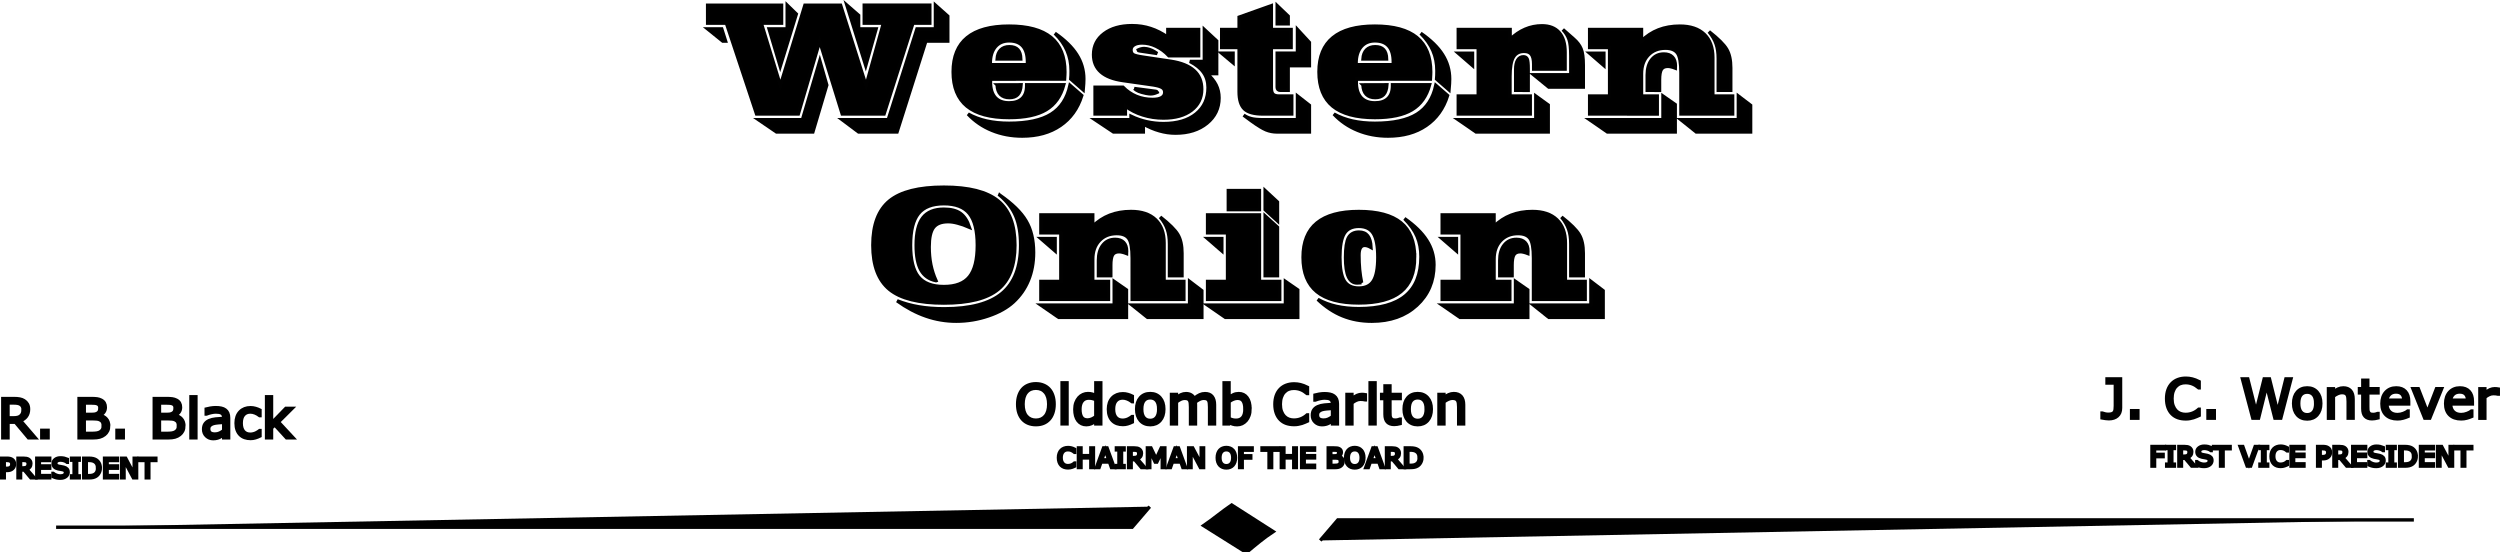 <?xml version="1.0" encoding="UTF-8" standalone="no"?>
<!-- Created with Inkscape (http://www.inkscape.org/) -->

<svg
   width="739.979"
   height="163.529"
   viewBox="0 0 195.786 43.267"
   version="1.1"
   id="svg5"
   inkscape:version="1.2.2 (732a01da63, 2022-12-09)"
   sodipodi:docname="WesternOnion-Masthead.svg"
   inkscape:export-filename="..\..\..\..\proj\pk-santa\PyKOB\Documentation\Telegram\WesternOnion-Masthead.svg"
   inkscape:export-xdpi="96"
   inkscape:export-ydpi="96"
   xmlns:inkscape="http://www.inkscape.org/namespaces/inkscape"
   xmlns:sodipodi="http://sodipodi.sourceforge.net/DTD/sodipodi-0.dtd"
   xmlns="http://www.w3.org/2000/svg"
   xmlns:svg="http://www.w3.org/2000/svg">
  <sodipodi:namedview
     id="namedview7"
     pagecolor="#ffffff"
     bordercolor="#000000"
     borderopacity="0.25"
     inkscape:showpageshadow="2"
     inkscape:pageopacity="0.0"
     inkscape:pagecheckerboard="0"
     inkscape:deskcolor="#d1d1d1"
     inkscape:document-units="mm"
     showgrid="false"
     inkscape:zoom="1.1893044"
     inkscape:cx="644.49438"
     inkscape:cy="249.30539"
     inkscape:window-width="1536"
     inkscape:window-height="890"
     inkscape:window-x="-6"
     inkscape:window-y="-6"
     inkscape:window-maximized="1"
     inkscape:current-layer="layer1" />
  <defs
     id="defs2" />
  <g
     inkscape:label="Layer 1"
     inkscape:groupmode="layer"
     id="layer1"
     transform="translate(-73.832,-6.645)">
    <g
       aria-label="R. B. Black"
       id="text640"
       style="font-size:4.233px;font-family:Verdana;-inkscape-font-specification:'Verdana, Normal';vector-effect:non-scaling-stroke;stroke:#010101;stroke-width:0.265;-inkscape-stroke:hairline">
      <path
         d="M 76.597,40.934 H 76.066 l -1.029,-1.224 h -0.577 v 1.224 h -0.409 v -3.078 h 0.862 q 0.279,0 0.465,0.037 0.186,0.035 0.335,0.128 0.167,0.105 0.26,0.267 0.095,0.159 0.095,0.405 0,0.333 -0.167,0.558 -0.167,0.223 -0.461,0.337 z m -0.957,-2.212 q 0,-0.132 -0.048,-0.234 -0.045,-0.103 -0.153,-0.174 -0.089,-0.06 -0.211,-0.083 -0.122,-0.025 -0.287,-0.025 h -0.482 v 1.162 h 0.413 q 0.194,0 0.339,-0.033 0.145,-0.035 0.246,-0.128 0.093,-0.087 0.136,-0.198 0.045,-0.114 0.045,-0.287 z"
         id="path810" />
      <path
         d="m 77.598,40.934 h -0.494 v -0.589 h 0.494 z"
         id="path812" />
      <path
         d="m 82.344,39.988 q 0,0.229 -0.087,0.405 -0.087,0.176 -0.234,0.289 -0.174,0.136 -0.382,0.194 -0.207,0.058 -0.527,0.058 h -1.091 v -3.078 h 0.912 q 0.337,0 0.504,0.025 0.167,0.025 0.32,0.103 0.169,0.089 0.246,0.229 0.076,0.138 0.076,0.333 0,0.219 -0.112,0.374 -0.112,0.153 -0.298,0.246 v 0.017 q 0.312,0.064 0.492,0.275 0.18,0.209 0.18,0.529 z m -0.688,-1.387 q 0,-0.112 -0.037,-0.188 -0.037,-0.076 -0.12,-0.124 -0.097,-0.056 -0.236,-0.068 -0.138,-0.014 -0.343,-0.014 h -0.488 v 0.889 h 0.529 q 0.192,0 0.306,-0.019 0.114,-0.021 0.211,-0.083 0.097,-0.062 0.136,-0.159 0.041,-0.099 0.041,-0.234 z m 0.263,1.404 q 0,-0.186 -0.056,-0.296 -0.056,-0.11 -0.203,-0.186 -0.099,-0.052 -0.242,-0.066 -0.141,-0.017 -0.343,-0.017 h -0.643 v 1.145 h 0.542 q 0.269,0 0.44,-0.027 0.172,-0.029 0.281,-0.103 0.116,-0.081 0.169,-0.184 0.054,-0.103 0.054,-0.267 z"
         id="path814" />
      <path
         d="m 83.487,40.934 h -0.494 v -0.589 h 0.494 z"
         id="path816" />
      <path
         d="m 88.233,39.988 q 0,0.229 -0.087,0.405 -0.087,0.176 -0.234,0.289 -0.174,0.136 -0.382,0.194 -0.207,0.058 -0.527,0.058 h -1.091 v -3.078 h 0.912 q 0.337,0 0.504,0.025 0.167,0.025 0.32,0.103 0.169,0.089 0.246,0.229 0.076,0.138 0.076,0.333 0,0.219 -0.112,0.374 -0.112,0.153 -0.298,0.246 v 0.017 q 0.312,0.064 0.492,0.275 0.18,0.209 0.18,0.529 z m -0.688,-1.387 q 0,-0.112 -0.037,-0.188 -0.037,-0.076 -0.12,-0.124 -0.097,-0.056 -0.236,-0.068 -0.138,-0.014 -0.343,-0.014 H 86.321 v 0.889 h 0.529 q 0.192,0 0.306,-0.019 0.114,-0.021 0.211,-0.083 0.097,-0.062 0.136,-0.159 0.041,-0.099 0.041,-0.234 z m 0.263,1.404 q 0,-0.186 -0.056,-0.296 -0.056,-0.11 -0.203,-0.186 -0.099,-0.052 -0.242,-0.066 -0.141,-0.017 -0.343,-0.017 h -0.643 v 1.145 h 0.542 q 0.269,0 0.44,-0.027 0.172,-0.029 0.281,-0.103 0.116,-0.081 0.169,-0.184 0.054,-0.103 0.054,-0.267 z"
         id="path818" />
      <path
         d="M 89.175,40.934 H 88.787 v -3.216 h 0.389 z"
         id="path820" />
      <path
         d="m 91.738,40.934 h -0.387 v -0.246 q -0.052,0.035 -0.141,0.099 -0.087,0.062 -0.169,0.099 -0.097,0.048 -0.223,0.079 -0.126,0.033 -0.296,0.033 -0.312,0 -0.529,-0.207 -0.217,-0.207 -0.217,-0.527 0,-0.263 0.112,-0.424 0.114,-0.163 0.322,-0.256 0.211,-0.093 0.506,-0.126 0.296,-0.033 0.635,-0.05 v -0.06 q 0,-0.132 -0.048,-0.219 -0.045,-0.087 -0.132,-0.136 -0.083,-0.048 -0.198,-0.064 -0.116,-0.017 -0.242,-0.017 -0.153,0 -0.341,0.041 -0.188,0.039 -0.389,0.116 h -0.021 V 38.675 q 0.114,-0.031 0.329,-0.068 0.215,-0.037 0.424,-0.037 0.244,0 0.424,0.041 0.182,0.039 0.314,0.136 0.13,0.095 0.198,0.246 0.068,0.151 0.068,0.374 z m -0.387,-0.568 v -0.643 q -0.178,0.01 -0.42,0.031 -0.24,0.021 -0.38,0.06 -0.167,0.048 -0.271,0.149 -0.103,0.099 -0.103,0.275 0,0.198 0.12,0.3 0.12,0.099 0.366,0.099 0.205,0 0.374,-0.079 0.169,-0.081 0.314,-0.192 z"
         id="path822" />
      <path
         d="m 94.194,40.79 q -0.194,0.093 -0.37,0.145 -0.174,0.052 -0.37,0.052 -0.25,0 -0.459,-0.072 -0.209,-0.074 -0.358,-0.223 -0.151,-0.149 -0.234,-0.376 -0.083,-0.227 -0.083,-0.531 0,-0.566 0.31,-0.889 0.312,-0.322 0.823,-0.322 0.198,0 0.389,0.056 0.192,0.056 0.351,0.136 v 0.432 h -0.021 q -0.178,-0.138 -0.368,-0.213 -0.188,-0.074 -0.368,-0.074 -0.331,0 -0.523,0.223 -0.19,0.221 -0.19,0.651 0,0.418 0.186,0.643 0.188,0.223 0.527,0.223 0.118,0 0.24,-0.031 0.122,-0.031 0.219,-0.081 0.085,-0.043 0.159,-0.091 0.074,-0.05 0.118,-0.085 h 0.021 z"
         id="path824" />
      <path
         d="m 96.788,40.934 h -0.513 l -0.926,-1.011 -0.252,0.24 v 0.771 h -0.389 v -3.216 h 0.389 v 2.063 l 1.122,-1.155 h 0.49 l -1.073,1.067 z"
         id="path826" />
    </g>
    <g
       aria-label="PRESIDENT"
       id="text640-1"
       style="font-size:2.117px;font-family:Verdana;-inkscape-font-specification:'Verdana, Normal';vector-effect:non-scaling-stroke;stroke:#010101;stroke-width:0.265;-inkscape-stroke:hairline">
      <path
         d="m 74.97,42.994 q 0,0.102 -0.036,0.19 -0.035,0.087 -0.099,0.151 -0.08,0.08 -0.188,0.12 -0.109,0.039 -0.274,0.039 H 74.168 v 0.574 h -0.205 v -1.539 h 0.418 q 0.138,0 0.235,0.024 0.096,0.023 0.171,0.072 0.088,0.059 0.135,0.147 0.049,0.088 0.049,0.222 z m -0.213,0.005 q 0,-0.08 -0.028,-0.138 -0.028,-0.059 -0.085,-0.096 -0.05,-0.032 -0.114,-0.045 -0.063,-0.014 -0.16,-0.014 h -0.203 v 0.615 h 0.173 q 0.124,0 0.202,-0.022 0.078,-0.023 0.126,-0.071 0.049,-0.05 0.068,-0.104 0.021,-0.055 0.021,-0.123 z"
         id="path829" />
      <path
         d="m 76.514,44.068 h -0.266 l -0.515,-0.612 h -0.288 v 0.612 h -0.205 v -1.539 h 0.431 q 0.14,0 0.233,0.019 0.093,0.018 0.167,0.064 0.084,0.053 0.13,0.133 0.048,0.08 0.048,0.203 0,0.166 -0.084,0.279 -0.084,0.112 -0.23,0.168 z m -0.479,-1.106 q 0,-0.066 -0.024,-0.117 -0.023,-0.052 -0.076,-0.087 -0.044,-0.03 -0.105,-0.041 -0.061,-0.012 -0.144,-0.012 h -0.241 v 0.581 h 0.207 q 0.097,0 0.169,-0.017 0.072,-0.018 0.123,-0.064 0.047,-0.043 0.068,-0.099 0.023,-0.057 0.023,-0.144 z"
         id="path831" />
      <path
         d="m 77.726,44.068 h -1.014 v -1.539 h 1.014 v 0.182 h -0.809 v 0.422 h 0.809 v 0.182 h -0.809 v 0.572 h 0.809 z"
         id="path833" />
      <path
         d="m 79.169,43.628 q 0,0.09 -0.042,0.178 -0.041,0.088 -0.117,0.149 -0.083,0.066 -0.193,0.103 -0.11,0.037 -0.265,0.037 -0.166,0 -0.3,-0.031 -0.132,-0.031 -0.27,-0.092 v -0.256 h 0.014 q 0.117,0.097 0.27,0.15 0.153,0.053 0.287,0.053 0.19,0 0.296,-0.071 0.106,-0.071 0.106,-0.19 0,-0.102 -0.051,-0.151 -0.05,-0.049 -0.152,-0.075 -0.078,-0.021 -0.168,-0.034 -0.09,-0.013 -0.191,-0.034 -0.205,-0.043 -0.304,-0.148 -0.098,-0.105 -0.098,-0.274 0,-0.193 0.163,-0.316 0.163,-0.124 0.414,-0.124 0.162,0 0.298,0.031 0.135,0.031 0.24,0.076 v 0.242 h -0.014 q -0.088,-0.074 -0.232,-0.123 -0.143,-0.05 -0.292,-0.05 -0.164,0 -0.265,0.068 -0.099,0.068 -0.099,0.176 0,0.096 0.05,0.151 0.05,0.055 0.175,0.084 0.066,0.014 0.188,0.035 0.122,0.021 0.207,0.042 0.172,0.045 0.258,0.137 0.087,0.092 0.087,0.257 z"
         id="path835" />
      <path
         d="m 80.04,44.068 h -0.608 v -0.157 h 0.202 v -1.225 h -0.202 v -0.157 h 0.608 v 0.157 h -0.202 v 1.225 h 0.202 z"
         id="path837" />
      <path
         d="m 81.688,43.3 q 0,0.21 -0.092,0.38 -0.091,0.171 -0.243,0.265 -0.105,0.065 -0.236,0.094 -0.129,0.029 -0.341,0.029 h -0.389 v -1.539 h 0.384 q 0.225,0 0.358,0.033 0.133,0.032 0.225,0.089 0.157,0.098 0.245,0.261 0.088,0.163 0.088,0.388 z m -0.214,-0.003 q 0,-0.181 -0.063,-0.305 -0.063,-0.124 -0.188,-0.195 -0.091,-0.052 -0.193,-0.071 -0.102,-0.021 -0.245,-0.021 h -0.192 v 1.188 h 0.192 q 0.148,0 0.257,-0.022 0.111,-0.022 0.203,-0.081 0.115,-0.073 0.172,-0.193 0.058,-0.12 0.058,-0.3 z"
         id="path839" />
      <path
         d="m 83.033,44.068 h -1.014 v -1.539 h 1.014 v 0.182 h -0.809 v 0.422 h 0.809 v 0.182 h -0.809 v 0.572 h 0.809 z"
         id="path841" />
      <path
         d="M 84.532,44.068 H 84.278 l -0.73,-1.377 v 1.377 h -0.191 v -1.539 h 0.317 l 0.666,1.257 v -1.257 h 0.191 z"
         id="path843" />
      <path
         d="m 86.039,42.711 h -0.55 v 1.357 h -0.205 v -1.357 h -0.55 v -0.182 h 1.304 z"
         id="path845" />
    </g>
    <g
       aria-label="CHAIRMAN OF THE BOARD"
       id="text640-1-9"
       style="font-size:2.117px;font-family:Verdana;-inkscape-font-specification:'Verdana, Normal';vector-effect:non-scaling-stroke;stroke:#010101;stroke-width:0.265;-inkscape-stroke:hairline">
      <path
         d="m 157.998,43.149 q -0.057,0.025 -0.103,0.047 -0.045,0.022 -0.12,0.045 -0.063,0.02 -0.137,0.033 -0.073,0.014 -0.162,0.014 -0.167,0 -0.305,-0.047 -0.136,-0.048 -0.238,-0.148 -0.099,-0.098 -0.155,-0.249 -0.056,-0.152 -0.056,-0.352 0,-0.19 0.054,-0.34 0.054,-0.15 0.155,-0.253 0.098,-0.1 0.237,-0.153 0.14,-0.053 0.309,-0.053 0.124,0 0.247,0.03 0.124,0.03 0.275,0.105 v 0.243 h -0.015 q -0.127,-0.106 -0.252,-0.155 -0.125,-0.049 -0.268,-0.049 -0.117,0 -0.211,0.038 -0.093,0.037 -0.166,0.117 -0.071,0.078 -0.112,0.196 -0.039,0.118 -0.039,0.273 0,0.162 0.043,0.279 0.044,0.117 0.114,0.19 0.072,0.076 0.168,0.114 0.097,0.036 0.205,0.036 0.148,0 0.277,-0.051 0.129,-0.051 0.242,-0.152 h 0.015 z"
         id="path848" />
      <path
         d="m 159.465,43.261 h -0.205 v -0.753 h -0.768 v 0.753 h -0.205 v -1.539 h 0.205 v 0.604 h 0.768 v -0.604 h 0.205 z"
         id="path850" />
      <path
         d="m 161.092,43.261 h -0.218 l -0.151,-0.429 h -0.666 l -0.151,0.429 h -0.208 l 0.56,-1.539 h 0.273 z m -0.432,-0.605 -0.27,-0.756 -0.271,0.756 z"
         id="path852" />
      <path
         d="m 161.868,43.261 h -0.608 v -0.157 h 0.202 v -1.225 h -0.202 v -0.157 h 0.608 v 0.157 h -0.202 v 1.225 h 0.202 z"
         id="path854" />
      <path
         d="m 163.49,43.261 h -0.266 l -0.515,-0.612 h -0.288 v 0.612 h -0.205 v -1.539 h 0.431 q 0.14,0 0.233,0.019 0.093,0.018 0.167,0.064 0.084,0.053 0.13,0.133 0.048,0.08 0.048,0.203 0,0.166 -0.084,0.279 -0.084,0.112 -0.23,0.168 z m -0.479,-1.106 q 0,-0.066 -0.024,-0.117 -0.023,-0.052 -0.076,-0.087 -0.044,-0.03 -0.105,-0.041 -0.061,-0.012 -0.144,-0.012 h -0.241 v 0.581 h 0.207 q 0.097,0 0.17,-0.017 0.072,-0.018 0.123,-0.064 0.046,-0.043 0.068,-0.099 0.023,-0.057 0.023,-0.144 z"
         id="path856" />
      <path
         d="m 165.059,43.261 h -0.205 v -1.326 l -0.428,0.902 h -0.122 l -0.425,-0.902 v 1.326 h -0.191 v -1.539 h 0.279 l 0.41,0.857 0.397,-0.857 h 0.284 z"
         id="path858" />
      <path
         d="m 166.685,43.261 h -0.218 l -0.151,-0.429 h -0.666 l -0.151,0.429 h -0.208 l 0.56,-1.539 h 0.273 z m -0.432,-0.605 -0.27,-0.756 -0.271,0.756 z"
         id="path860" />
      <path
         d="m 168.093,43.261 h -0.253 l -0.73,-1.377 v 1.377 h -0.191 v -1.539 h 0.317 l 0.666,1.257 v -1.257 h 0.191 z"
         id="path862" />
      <path
         d="m 170.394,41.899 q 0.094,0.103 0.144,0.253 0.051,0.15 0.051,0.34 0,0.19 -0.052,0.341 -0.051,0.15 -0.143,0.25 -0.095,0.104 -0.225,0.157 -0.129,0.053 -0.296,0.053 -0.162,0 -0.296,-0.054 -0.132,-0.054 -0.225,-0.156 -0.093,-0.102 -0.144,-0.251 -0.05,-0.149 -0.05,-0.34 0,-0.188 0.05,-0.337 0.05,-0.15 0.145,-0.256 0.091,-0.101 0.225,-0.155 0.135,-0.054 0.295,-0.054 0.165,0 0.297,0.055 0.132,0.054 0.224,0.154 z m -0.019,0.593 q 0,-0.3 -0.134,-0.462 -0.134,-0.163 -0.367,-0.163 -0.235,0 -0.369,0.163 -0.133,0.162 -0.133,0.462 0,0.303 0.136,0.464 0.136,0.16 0.366,0.16 0.229,0 0.365,-0.16 0.136,-0.161 0.136,-0.464 z"
         id="path864" />
      <path
         d="m 171.895,41.904 h -0.778 v 0.434 h 0.669 v 0.182 h -0.669 v 0.741 h -0.205 v -1.539 h 0.983 z"
         id="path866" />
      <path
         d="m 173.971,41.904 h -0.55 v 1.357 h -0.205 v -1.357 h -0.55 v -0.182 h 1.304 z"
         id="path868" />
      <path
         d="m 175.355,43.261 h -0.205 v -0.753 h -0.768 v 0.753 h -0.205 v -1.539 h 0.205 v 0.604 h 0.768 v -0.604 h 0.205 z"
         id="path870" />
      <path
         d="m 176.782,43.261 h -1.014 v -1.539 h 1.014 v 0.182 h -0.809 v 0.422 h 0.809 v 0.182 h -0.809 v 0.572 h 0.809 z"
         id="path872" />
      <path
         d="m 179.011,42.788 q 0,0.115 -0.043,0.203 -0.043,0.088 -0.117,0.145 -0.087,0.068 -0.191,0.097 -0.103,0.029 -0.264,0.029 h -0.546 v -1.539 h 0.456 q 0.168,0 0.252,0.012 0.084,0.012 0.16,0.052 0.085,0.044 0.123,0.115 0.038,0.069 0.038,0.166 0,0.11 -0.056,0.187 -0.056,0.076 -0.149,0.123 v 0.008 q 0.156,0.032 0.246,0.137 0.09,0.104 0.09,0.265 z m -0.344,-0.693 q 0,-0.056 -0.019,-0.094 -0.019,-0.038 -0.06,-0.062 -0.049,-0.028 -0.118,-0.034 -0.069,-0.007 -0.172,-0.007 h -0.244 v 0.444 h 0.265 q 0.096,0 0.153,-0.009 0.057,-0.01 0.105,-0.041 0.049,-0.031 0.068,-0.08 0.021,-0.05 0.021,-0.117 z m 0.131,0.702 q 0,-0.093 -0.028,-0.148 -0.028,-0.055 -0.101,-0.093 -0.05,-0.026 -0.121,-0.033 -0.07,-0.008 -0.172,-0.008 h -0.321 v 0.573 h 0.271 q 0.134,0 0.22,-0.013 0.086,-0.014 0.141,-0.052 0.058,-0.04 0.085,-0.092 0.027,-0.052 0.027,-0.133 z"
         id="path874" />
      <path
         d="m 180.449,41.899 q 0.094,0.103 0.144,0.253 0.051,0.15 0.051,0.34 0,0.19 -0.052,0.341 -0.051,0.15 -0.143,0.25 -0.095,0.104 -0.225,0.157 -0.129,0.053 -0.296,0.053 -0.162,0 -0.296,-0.054 -0.132,-0.054 -0.225,-0.156 -0.093,-0.102 -0.144,-0.251 -0.05,-0.149 -0.05,-0.34 0,-0.188 0.05,-0.337 0.05,-0.15 0.145,-0.256 0.091,-0.101 0.225,-0.155 0.135,-0.054 0.295,-0.054 0.165,0 0.297,0.055 0.132,0.054 0.224,0.154 z m -0.019,0.593 q 0,-0.3 -0.134,-0.462 -0.134,-0.163 -0.367,-0.163 -0.235,0 -0.369,0.163 -0.133,0.162 -0.133,0.462 0,0.303 0.136,0.464 0.136,0.16 0.366,0.16 0.229,0 0.365,-0.16 0.136,-0.161 0.136,-0.464 z"
         id="path876" />
      <path
         d="m 182.181,43.261 h -0.218 l -0.151,-0.429 h -0.666 l -0.151,0.429 h -0.208 l 0.56,-1.539 h 0.273 z m -0.432,-0.605 -0.27,-0.756 -0.271,0.756 z"
         id="path878" />
      <path
         d="m 183.688,43.261 h -0.266 l -0.515,-0.612 h -0.288 v 0.612 h -0.205 v -1.539 h 0.431 q 0.14,0 0.233,0.019 0.093,0.018 0.167,0.064 0.084,0.053 0.13,0.133 0.048,0.08 0.048,0.203 0,0.166 -0.084,0.279 -0.084,0.112 -0.23,0.168 z m -0.479,-1.106 q 0,-0.066 -0.024,-0.117 -0.023,-0.052 -0.076,-0.087 -0.044,-0.03 -0.105,-0.041 -0.061,-0.012 -0.144,-0.012 h -0.241 v 0.581 h 0.207 q 0.097,0 0.17,-0.017 0.072,-0.018 0.123,-0.064 0.046,-0.043 0.068,-0.099 0.023,-0.057 0.023,-0.144 z"
         id="path880" />
      <path
         d="m 185.187,42.493 q 0,0.21 -0.092,0.38 -0.091,0.171 -0.243,0.265 -0.105,0.065 -0.236,0.094 -0.129,0.029 -0.341,0.029 h -0.389 v -1.539 h 0.384 q 0.225,0 0.358,0.033 0.133,0.032 0.225,0.089 0.157,0.098 0.245,0.261 0.088,0.163 0.088,0.388 z m -0.214,-0.003 q 0,-0.181 -0.063,-0.305 -0.063,-0.124 -0.188,-0.195 -0.091,-0.052 -0.193,-0.071 -0.102,-0.021 -0.245,-0.021 h -0.192 v 1.188 h 0.192 q 0.148,0 0.257,-0.022 0.111,-0.022 0.203,-0.081 0.115,-0.073 0.172,-0.193 0.058,-0.12 0.058,-0.3 z"
         id="path882" />
    </g>
    <g
       aria-label="FIRST VICE PRESIDENT"
       id="text640-1-9-0"
       style="font-size:2.117px;font-family:Verdana;-inkscape-font-specification:'Verdana, Normal';vector-effect:non-scaling-stroke;stroke:#010101;stroke-width:0.265;-inkscape-stroke:hairline">
      <path
         d="M 243.345,41.793 H 242.567 v 0.434 h 0.669 v 0.182 H 242.567 v 0.741 h -0.205 v -1.539 h 0.983 z"
         id="path885" />
      <path
         d="m 244.121,43.15 h -0.608 v -0.157 h 0.202 v -1.225 h -0.202 v -0.157 h 0.608 v 0.157 h -0.202 v 1.225 h 0.202 z"
         id="path887" />
      <path
         d="m 245.743,43.15 h -0.266 l -0.515,-0.612 h -0.288 v 0.612 h -0.205 v -1.539 h 0.431 q 0.14,0 0.233,0.019 0.093,0.018 0.167,0.064 0.084,0.053 0.13,0.133 0.048,0.08 0.048,0.203 0,0.166 -0.084,0.279 -0.084,0.112 -0.23,0.168 z m -0.479,-1.106 q 0,-0.066 -0.024,-0.117 -0.023,-0.052 -0.076,-0.087 -0.044,-0.03 -0.105,-0.041 -0.061,-0.012 -0.144,-0.012 h -0.241 v 0.581 h 0.207 q 0.097,0 0.17,-0.017 0.072,-0.018 0.123,-0.064 0.046,-0.043 0.068,-0.099 0.023,-0.057 0.023,-0.144 z"
         id="path889" />
      <path
         d="m 247.06,42.711 q 0,0.09 -0.042,0.178 -0.041,0.088 -0.117,0.149 -0.083,0.066 -0.193,0.103 -0.11,0.037 -0.265,0.037 -0.166,0 -0.3,-0.031 -0.132,-0.031 -0.27,-0.092 v -0.256 h 0.015 q 0.117,0.097 0.27,0.15 0.153,0.053 0.287,0.053 0.19,0 0.296,-0.071 0.106,-0.071 0.106,-0.19 0,-0.102 -0.051,-0.151 -0.05,-0.049 -0.152,-0.075 -0.077,-0.021 -0.168,-0.034 -0.09,-0.013 -0.191,-0.034 -0.205,-0.043 -0.304,-0.148 -0.098,-0.105 -0.098,-0.274 0,-0.193 0.163,-0.316 0.163,-0.124 0.414,-0.124 0.162,0 0.298,0.031 0.135,0.031 0.24,0.076 v 0.242 h -0.015 q -0.088,-0.074 -0.232,-0.123 -0.143,-0.05 -0.292,-0.05 -0.164,0 -0.265,0.068 -0.099,0.068 -0.099,0.176 0,0.096 0.05,0.151 0.05,0.055 0.175,0.084 0.066,0.014 0.188,0.035 0.122,0.021 0.207,0.042 0.172,0.045 0.258,0.137 0.087,0.092 0.087,0.257 z"
         id="path891" />
      <path
         d="m 248.486,41.793 h -0.55 v 1.357 h -0.205 v -1.357 h -0.55 v -0.182 h 1.304 z"
         id="path893" />
      <path
         d="m 250.65,41.611 -0.56,1.539 h -0.273 l -0.56,-1.539 h 0.219 l 0.483,1.354 0.483,-1.354 z"
         id="path895" />
      <path
         d="m 251.426,43.15 h -0.608 v -0.157 h 0.202 v -1.225 h -0.202 v -0.157 h 0.608 v 0.157 h -0.202 v 1.225 h 0.202 z"
         id="path897" />
      <path
         d="m 252.963,43.038 q -0.057,0.025 -0.103,0.047 -0.045,0.022 -0.12,0.045 -0.063,0.02 -0.137,0.033 -0.073,0.014 -0.162,0.014 -0.167,0 -0.305,-0.047 -0.136,-0.048 -0.238,-0.148 -0.099,-0.098 -0.155,-0.249 -0.056,-0.152 -0.056,-0.352 0,-0.19 0.054,-0.34 0.054,-0.15 0.155,-0.253 0.098,-0.1 0.237,-0.153 0.14,-0.053 0.309,-0.053 0.124,0 0.247,0.03 0.124,0.03 0.275,0.105 v 0.243 h -0.015 q -0.127,-0.106 -0.252,-0.155 -0.125,-0.049 -0.268,-0.049 -0.117,0 -0.211,0.038 -0.093,0.037 -0.166,0.117 -0.071,0.078 -0.112,0.196 -0.039,0.118 -0.039,0.273 0,0.162 0.043,0.279 0.044,0.117 0.114,0.19 0.072,0.076 0.168,0.114 0.097,0.036 0.205,0.036 0.148,0 0.277,-0.051 0.129,-0.051 0.242,-0.152 h 0.015 z"
         id="path899" />
      <path
         d="m 254.267,43.15 h -1.014 v -1.539 h 1.014 v 0.182 h -0.809 v 0.422 h 0.809 v 0.182 h -0.809 v 0.572 h 0.809 z"
         id="path901" />
      <path
         d="m 256.342,42.076 q 0,0.102 -0.036,0.19 -0.035,0.087 -0.099,0.151 -0.08,0.08 -0.188,0.12 -0.109,0.039 -0.274,0.039 h -0.205 v 0.574 h -0.205 v -1.539 h 0.418 q 0.138,0 0.235,0.024 0.096,0.023 0.171,0.072 0.088,0.059 0.135,0.147 0.049,0.088 0.049,0.222 z m -0.213,0.005 q 0,-0.08 -0.028,-0.138 -0.028,-0.059 -0.085,-0.096 -0.05,-0.032 -0.114,-0.045 -0.063,-0.014 -0.16,-0.014 h -0.203 v 0.615 h 0.173 q 0.124,0 0.202,-0.022 0.077,-0.023 0.126,-0.071 0.049,-0.05 0.068,-0.104 0.021,-0.055 0.021,-0.123 z"
         id="path903" />
      <path
         d="m 257.885,43.15 h -0.266 l -0.515,-0.612 h -0.288 v 0.612 h -0.205 v -1.539 h 0.431 q 0.14,0 0.233,0.019 0.093,0.018 0.167,0.064 0.084,0.053 0.13,0.133 0.048,0.08 0.048,0.203 0,0.166 -0.084,0.279 -0.084,0.112 -0.23,0.168 z m -0.479,-1.106 q 0,-0.066 -0.024,-0.117 -0.023,-0.052 -0.076,-0.087 -0.044,-0.03 -0.105,-0.041 -0.061,-0.012 -0.144,-0.012 h -0.241 v 0.581 h 0.207 q 0.097,0 0.17,-0.017 0.072,-0.018 0.123,-0.064 0.046,-0.043 0.068,-0.099 0.023,-0.057 0.023,-0.144 z"
         id="path905" />
      <path
         d="m 259.097,43.15 h -1.014 v -1.539 h 1.014 v 0.182 h -0.809 v 0.422 h 0.809 v 0.182 h -0.809 v 0.572 h 0.809 z"
         id="path907" />
      <path
         d="m 260.54,42.711 q 0,0.09 -0.042,0.178 -0.041,0.088 -0.117,0.149 -0.083,0.066 -0.193,0.103 -0.11,0.037 -0.265,0.037 -0.166,0 -0.3,-0.031 -0.132,-0.031 -0.27,-0.092 v -0.256 h 0.015 q 0.117,0.097 0.27,0.15 0.153,0.053 0.287,0.053 0.19,0 0.296,-0.071 0.106,-0.071 0.106,-0.19 0,-0.102 -0.051,-0.151 -0.05,-0.049 -0.152,-0.075 -0.077,-0.021 -0.168,-0.034 -0.09,-0.013 -0.191,-0.034 -0.205,-0.043 -0.304,-0.148 -0.098,-0.105 -0.098,-0.274 0,-0.193 0.163,-0.316 0.163,-0.124 0.414,-0.124 0.162,0 0.298,0.031 0.135,0.031 0.24,0.076 v 0.242 h -0.015 q -0.088,-0.074 -0.232,-0.123 -0.143,-0.05 -0.292,-0.05 -0.164,0 -0.265,0.068 -0.099,0.068 -0.099,0.176 0,0.096 0.05,0.151 0.05,0.055 0.175,0.084 0.066,0.014 0.188,0.035 0.122,0.021 0.207,0.042 0.172,0.045 0.258,0.137 0.087,0.092 0.087,0.257 z"
         id="path909" />
      <path
         d="m 261.411,43.15 h -0.608 v -0.157 h 0.202 v -1.225 h -0.202 v -0.157 h 0.608 v 0.157 h -0.202 v 1.225 h 0.202 z"
         id="path911" />
      <path
         d="m 263.06,42.382 q 0,0.21 -0.092,0.38 -0.091,0.171 -0.243,0.265 -0.105,0.065 -0.236,0.094 -0.129,0.029 -0.341,0.029 h -0.389 v -1.539 h 0.384 q 0.225,0 0.358,0.033 0.133,0.032 0.225,0.089 0.157,0.098 0.245,0.261 0.088,0.163 0.088,0.388 z m -0.214,-0.003 q 0,-0.181 -0.063,-0.305 -0.063,-0.124 -0.188,-0.195 -0.091,-0.052 -0.193,-0.071 -0.102,-0.021 -0.245,-0.021 h -0.192 v 1.188 h 0.192 q 0.148,0 0.257,-0.022 0.111,-0.022 0.203,-0.081 0.115,-0.073 0.172,-0.193 0.058,-0.12 0.058,-0.3 z"
         id="path913" />
      <path
         d="m 264.404,43.15 h -1.014 v -1.539 h 1.014 v 0.182 h -0.809 v 0.422 h 0.809 v 0.182 h -0.809 v 0.572 h 0.809 z"
         id="path915" />
      <path
         d="m 265.903,43.15 h -0.253 l -0.73,-1.377 v 1.377 h -0.191 v -1.539 h 0.317 l 0.666,1.257 v -1.257 h 0.191 z"
         id="path917" />
      <path
         d="m 267.41,41.793 h -0.55 v 1.357 h -0.205 v -1.357 h -0.55 v -0.182 h 1.304 z"
         id="path919" />
    </g>
    <g
       aria-label="Oldcomb Carlton"
       id="text640-4"
       style="font-size:4.233px;font-family:Verdana;-inkscape-font-specification:'Verdana, Normal';vector-effect:non-scaling-stroke;stroke:#010101;stroke-width:0.265;-inkscape-stroke:hairline">
      <path
         d="m 155.998,37.116 q 0.188,0.207 0.287,0.506 0.101,0.3 0.101,0.68 0,0.38 -0.103,0.682 -0.101,0.3 -0.285,0.5 -0.19,0.209 -0.451,0.314 -0.258,0.105 -0.591,0.105 -0.325,0 -0.591,-0.107 -0.265,-0.107 -0.451,-0.312 -0.186,-0.205 -0.287,-0.502 -0.099,-0.298 -0.099,-0.68 0,-0.376 0.099,-0.674 0.099,-0.3 0.289,-0.513 0.182,-0.203 0.451,-0.31 0.271,-0.107 0.589,-0.107 0.331,0 0.593,0.11 0.265,0.107 0.449,0.308 z m -0.037,1.186 q 0,-0.599 -0.269,-0.924 -0.269,-0.327 -0.734,-0.327 -0.469,0 -0.738,0.327 -0.267,0.325 -0.267,0.924 0,0.606 0.273,0.928 0.273,0.32 0.732,0.32 0.459,0 0.73,-0.32 0.273,-0.322 0.273,-0.928 z"
         id="path922" />
      <path
         d="m 157.397,39.841 h -0.389 v -3.216 h 0.389 z"
         id="path924" />
      <path
         d="m 160.039,39.841 h -0.389 v -0.242 q -0.167,0.145 -0.349,0.225 -0.182,0.081 -0.395,0.081 -0.413,0 -0.657,-0.318 -0.242,-0.318 -0.242,-0.883 0,-0.294 0.083,-0.523 0.085,-0.229 0.227,-0.391 0.141,-0.157 0.327,-0.24 0.188,-0.083 0.389,-0.083 0.182,0 0.322,0.039 0.141,0.037 0.296,0.118 v -1 h 0.389 z m -0.389,-0.568 v -1.325 q -0.157,-0.07 -0.281,-0.097 -0.124,-0.027 -0.271,-0.027 -0.327,0 -0.508,0.227 -0.182,0.227 -0.182,0.645 0,0.411 0.141,0.626 0.141,0.213 0.451,0.213 0.165,0 0.335,-0.072 0.17,-0.074 0.316,-0.19 z"
         id="path926" />
      <path
         d="m 162.511,39.696 q -0.194,0.093 -0.37,0.145 -0.174,0.052 -0.37,0.052 -0.25,0 -0.459,-0.072 -0.209,-0.074 -0.358,-0.223 -0.151,-0.149 -0.234,-0.376 -0.083,-0.227 -0.083,-0.531 0,-0.566 0.31,-0.889 0.312,-0.322 0.823,-0.322 0.198,0 0.389,0.056 0.192,0.056 0.351,0.136 V 38.102 h -0.021 q -0.178,-0.138 -0.368,-0.213 -0.188,-0.074 -0.368,-0.074 -0.331,0 -0.523,0.223 -0.19,0.221 -0.19,0.651 0,0.418 0.186,0.643 0.188,0.223 0.527,0.223 0.118,0 0.24,-0.031 0.122,-0.031 0.219,-0.081 0.085,-0.043 0.159,-0.091 0.074,-0.05 0.118,-0.085 h 0.021 z"
         id="path928" />
      <path
         d="m 164.977,38.687 q 0,0.564 -0.289,0.891 -0.289,0.327 -0.775,0.327 -0.49,0 -0.779,-0.327 -0.287,-0.327 -0.287,-0.891 0,-0.564 0.287,-0.891 0.289,-0.329 0.779,-0.329 0.486,0 0.775,0.329 0.289,0.327 0.289,0.891 z m -0.401,0 q 0,-0.449 -0.176,-0.666 -0.176,-0.219 -0.488,-0.219 -0.316,0 -0.492,0.219 -0.174,0.217 -0.174,0.666 0,0.434 0.176,0.659 0.176,0.223 0.49,0.223 0.31,0 0.486,-0.221 0.178,-0.223 0.178,-0.661 z"
         id="path930" />
      <path
         d="m 168.948,39.841 h -0.389 v -1.315 q 0,-0.149 -0.015,-0.287 -0.012,-0.138 -0.056,-0.221 -0.048,-0.089 -0.136,-0.134 -0.089,-0.045 -0.256,-0.045 -0.163,0 -0.327,0.083 -0.163,0.081 -0.327,0.207 0.006,0.048 0.01,0.112 0.004,0.062 0.004,0.124 v 1.478 h -0.389 v -1.315 q 0,-0.153 -0.015,-0.289 -0.012,-0.138 -0.056,-0.221 -0.048,-0.089 -0.136,-0.132 -0.089,-0.045 -0.256,-0.045 -0.159,0 -0.32,0.079 -0.159,0.079 -0.318,0.201 v 1.724 h -0.389 v -2.309 h 0.389 v 0.256 q 0.182,-0.151 0.362,-0.236 0.182,-0.085 0.387,-0.085 0.236,0 0.399,0.099 0.165,0.099 0.246,0.275 0.236,-0.198 0.43,-0.285 0.194,-0.089 0.415,-0.089 0.38,0 0.56,0.232 0.182,0.229 0.182,0.643 z"
         id="path932" />
      <path
         d="m 171.728,38.669 q 0,0.289 -0.083,0.521 -0.081,0.232 -0.219,0.389 -0.147,0.163 -0.322,0.246 -0.176,0.081 -0.387,0.081 -0.196,0 -0.343,-0.048 -0.147,-0.045 -0.289,-0.124 l -0.025,0.107 h -0.364 v -3.216 h 0.389 v 1.149 q 0.163,-0.134 0.347,-0.219 0.184,-0.087 0.413,-0.087 0.409,0 0.645,0.314 0.238,0.314 0.238,0.887 z m -0.401,0.01 q 0,-0.413 -0.136,-0.626 -0.136,-0.215 -0.44,-0.215 -0.17,0 -0.343,0.074 -0.174,0.072 -0.322,0.188 v 1.323 q 0.165,0.074 0.283,0.103 0.12,0.029 0.271,0.029 0.322,0 0.504,-0.211 0.184,-0.213 0.184,-0.666 z"
         id="path934" />
      <path
         d="m 176.23,39.618 q -0.114,0.05 -0.207,0.093 -0.091,0.043 -0.24,0.091 -0.126,0.039 -0.275,0.066 -0.147,0.029 -0.325,0.029 -0.335,0 -0.61,-0.093 -0.273,-0.095 -0.475,-0.296 -0.198,-0.196 -0.31,-0.498 -0.112,-0.304 -0.112,-0.705 0,-0.38 0.107,-0.68 0.107,-0.3 0.31,-0.506 0.196,-0.201 0.473,-0.306 0.279,-0.105 0.618,-0.105 0.248,0 0.494,0.06 0.248,0.06 0.55,0.211 v 0.486 h -0.031 q -0.254,-0.213 -0.504,-0.31 -0.25,-0.097 -0.535,-0.097 -0.234,0 -0.422,0.076 -0.186,0.074 -0.333,0.234 -0.143,0.155 -0.223,0.393 -0.079,0.236 -0.079,0.546 0,0.325 0.087,0.558 0.089,0.234 0.227,0.38 0.145,0.153 0.337,0.227 0.194,0.072 0.409,0.072 0.296,0 0.554,-0.101 0.258,-0.101 0.484,-0.304 h 0.029 z"
         id="path936" />
      <path
         d="m 178.572,39.841 h -0.387 v -0.246 q -0.052,0.035 -0.141,0.099 -0.087,0.062 -0.17,0.099 -0.097,0.048 -0.223,0.079 -0.126,0.033 -0.296,0.033 -0.312,0 -0.529,-0.207 -0.217,-0.207 -0.217,-0.527 0,-0.263 0.112,-0.424 0.114,-0.163 0.322,-0.256 0.211,-0.093 0.506,-0.126 0.296,-0.033 0.635,-0.05 v -0.06 q 0,-0.132 -0.048,-0.219 -0.045,-0.087 -0.132,-0.136 -0.083,-0.048 -0.198,-0.064 -0.116,-0.017 -0.242,-0.017 -0.153,0 -0.341,0.041 -0.188,0.039 -0.389,0.116 h -0.021 v -0.395 q 0.114,-0.031 0.329,-0.068 0.215,-0.037 0.424,-0.037 0.244,0 0.424,0.041 0.182,0.039 0.314,0.136 0.13,0.095 0.198,0.246 0.068,0.151 0.068,0.374 z m -0.387,-0.568 v -0.643 q -0.178,0.01 -0.42,0.031 -0.24,0.021 -0.38,0.06 -0.167,0.048 -0.271,0.149 -0.103,0.099 -0.103,0.275 0,0.198 0.12,0.3 0.12,0.099 0.366,0.099 0.205,0 0.374,-0.079 0.17,-0.081 0.314,-0.192 z"
         id="path938" />
      <path
         d="m 180.761,37.956 h -0.021 q -0.087,-0.021 -0.17,-0.029 -0.081,-0.01 -0.192,-0.01 -0.18,0 -0.347,0.081 -0.167,0.079 -0.322,0.205 v 1.639 h -0.389 v -2.309 h 0.389 v 0.341 q 0.232,-0.186 0.407,-0.263 0.178,-0.079 0.362,-0.079 0.101,0 0.147,0.006 0.045,0.004 0.136,0.019 z"
         id="path940" />
      <path
         d="m 181.52,39.841 h -0.389 v -3.216 h 0.389 z"
         id="path942" />
      <path
         d="m 183.487,39.82 q -0.11,0.029 -0.24,0.048 -0.128,0.019 -0.229,0.019 -0.353,0 -0.537,-0.19 -0.184,-0.19 -0.184,-0.61 v -1.228 h -0.263 v -0.327 h 0.263 v -0.664 h 0.389 v 0.664 h 0.802 v 0.327 h -0.802 v 1.052 q 0,0.182 0.008,0.285 0.008,0.101 0.058,0.19 0.045,0.083 0.124,0.122 0.081,0.037 0.244,0.037 0.095,0 0.198,-0.027 0.103,-0.029 0.149,-0.048 h 0.021 z"
         id="path944" />
      <path
         d="m 185.924,38.687 q 0,0.564 -0.289,0.891 -0.289,0.327 -0.775,0.327 -0.49,0 -0.779,-0.327 -0.287,-0.327 -0.287,-0.891 0,-0.564 0.287,-0.891 0.289,-0.329 0.779,-0.329 0.486,0 0.775,0.329 0.289,0.327 0.289,0.891 z m -0.401,0 q 0,-0.449 -0.176,-0.666 -0.176,-0.219 -0.488,-0.219 -0.316,0 -0.492,0.219 -0.174,0.217 -0.174,0.666 0,0.434 0.176,0.659 0.176,0.223 0.49,0.223 0.31,0 0.486,-0.221 0.178,-0.223 0.178,-0.661 z"
         id="path946" />
      <path
         d="m 188.457,39.841 h -0.389 v -1.315 q 0,-0.159 -0.019,-0.298 -0.019,-0.141 -0.068,-0.219 -0.052,-0.087 -0.149,-0.128 -0.097,-0.043 -0.252,-0.043 -0.159,0 -0.333,0.079 -0.174,0.079 -0.333,0.201 v 1.724 h -0.389 v -2.309 h 0.389 v 0.256 q 0.182,-0.151 0.376,-0.236 0.194,-0.085 0.399,-0.085 0.374,0 0.571,0.225 0.196,0.225 0.196,0.649 z"
         id="path948" />
    </g>
    <g
       aria-label="J. C. Wontever"
       id="text640-4-5"
       style="font-size:4.233px;font-family:Verdana;-inkscape-font-specification:'Verdana, Normal';vector-effect:non-scaling-stroke;stroke:#010101;stroke-width:0.265;-inkscape-stroke:hairline">
      <path
         d="m 239.902,38.596 q 0,0.405 -0.248,0.624 -0.246,0.219 -0.661,0.219 -0.099,0 -0.265,-0.019 -0.165,-0.017 -0.277,-0.041 v -0.382 h 0.023 q 0.085,0.029 0.209,0.06 0.124,0.031 0.254,0.031 0.19,0 0.302,-0.043 0.114,-0.043 0.167,-0.124 0.056,-0.083 0.07,-0.203 0.017,-0.12 0.017,-0.277 v -1.796 h -0.651 v -0.327 h 1.06 z"
         id="path951" />
      <path
         d="m 241.26,39.396 h -0.494 v -0.589 h 0.494 z"
         id="path953" />
      <path
         d="m 246.061,39.173 q -0.114,0.05 -0.207,0.093 -0.091,0.043 -0.24,0.091 -0.126,0.039 -0.275,0.066 -0.147,0.029 -0.325,0.029 -0.335,0 -0.61,-0.093 -0.273,-0.095 -0.475,-0.296 -0.198,-0.196 -0.31,-0.498 -0.112,-0.304 -0.112,-0.705 0,-0.38 0.107,-0.68 0.107,-0.3 0.31,-0.506 0.196,-0.201 0.473,-0.306 0.279,-0.105 0.618,-0.105 0.248,0 0.494,0.06 0.248,0.06 0.55,0.211 v 0.486 h -0.031 q -0.254,-0.213 -0.504,-0.31 -0.25,-0.097 -0.535,-0.097 -0.234,0 -0.422,0.076 -0.186,0.074 -0.333,0.234 -0.143,0.155 -0.223,0.393 -0.079,0.236 -0.079,0.546 0,0.325 0.087,0.558 0.089,0.234 0.227,0.38 0.145,0.153 0.337,0.227 0.194,0.072 0.409,0.072 0.296,0 0.554,-0.101 0.258,-0.101 0.484,-0.304 h 0.029 z"
         id="path955" />
      <path
         d="m 247.244,39.396 h -0.494 v -0.589 h 0.494 z"
         id="path957" />
      <path
         d="m 253.251,36.318 -0.8,3.078 h -0.461 l -0.647,-2.555 -0.633,2.555 h -0.451 l -0.814,-3.078 h 0.42 l 0.647,2.559 0.637,-2.559 h 0.415 l 0.643,2.584 0.643,-2.584 z"
         id="path959" />
      <path
         d="m 255.584,38.242 q 0,0.564 -0.289,0.891 -0.289,0.327 -0.775,0.327 -0.49,0 -0.779,-0.327 -0.287,-0.327 -0.287,-0.891 0,-0.564 0.287,-0.891 0.289,-0.329 0.779,-0.329 0.486,0 0.775,0.329 0.289,0.327 0.289,0.891 z m -0.401,0 q 0,-0.449 -0.176,-0.666 -0.176,-0.219 -0.488,-0.219 -0.316,0 -0.492,0.219 -0.174,0.217 -0.174,0.666 0,0.434 0.176,0.659 0.176,0.223 0.49,0.223 0.31,0 0.486,-0.221 0.178,-0.223 0.178,-0.661 z"
         id="path961" />
      <path
         d="m 258.116,39.396 h -0.389 v -1.315 q 0,-0.159 -0.019,-0.298 -0.019,-0.141 -0.068,-0.219 -0.052,-0.087 -0.149,-0.128 -0.097,-0.043 -0.252,-0.043 -0.159,0 -0.333,0.079 -0.174,0.079 -0.333,0.201 v 1.724 h -0.389 v -2.309 h 0.389 v 0.256 q 0.182,-0.151 0.376,-0.236 0.194,-0.085 0.399,-0.085 0.374,0 0.571,0.225 0.196,0.225 0.196,0.649 z"
         id="path963" />
      <path
         d="m 260.064,39.375 q -0.11,0.029 -0.24,0.048 -0.128,0.019 -0.229,0.019 -0.353,0 -0.537,-0.19 -0.184,-0.19 -0.184,-0.61 v -1.228 h -0.263 v -0.327 h 0.263 v -0.664 h 0.389 v 0.664 h 0.802 v 0.327 h -0.802 v 1.052 q 0,0.182 0.008,0.285 0.008,0.101 0.058,0.19 0.045,0.083 0.124,0.122 0.081,0.037 0.244,0.037 0.095,0 0.198,-0.027 0.103,-0.029 0.149,-0.048 h 0.021 z"
         id="path965" />
      <path
         d="m 262.466,38.282 h -1.701 q 0,0.213 0.064,0.372 0.064,0.157 0.176,0.258 0.107,0.099 0.254,0.149 0.149,0.05 0.327,0.05 0.236,0 0.473,-0.093 0.24,-0.095 0.341,-0.186 h 0.021 v 0.424 q -0.196,0.083 -0.401,0.138 -0.205,0.056 -0.43,0.056 -0.575,0 -0.897,-0.31 -0.322,-0.312 -0.322,-0.885 0,-0.566 0.308,-0.899 0.31,-0.333 0.814,-0.333 0.467,0 0.719,0.273 0.254,0.273 0.254,0.775 z m -0.378,-0.298 q -0.002,-0.306 -0.155,-0.473 -0.151,-0.167 -0.461,-0.167 -0.312,0 -0.498,0.184 -0.184,0.184 -0.209,0.457 z"
         id="path967" />
      <path
         d="m 265.051,37.087 -0.934,2.309 h -0.391 l -0.928,-2.309 h 0.422 l 0.715,1.838 0.709,-1.838 z"
         id="path969" />
      <path
         d="m 267.455,38.282 h -1.701 q 0,0.213 0.064,0.372 0.064,0.157 0.176,0.258 0.107,0.099 0.254,0.149 0.149,0.05 0.327,0.05 0.236,0 0.473,-0.093 0.24,-0.095 0.341,-0.186 h 0.021 v 0.424 q -0.196,0.083 -0.401,0.138 -0.205,0.056 -0.43,0.056 -0.575,0 -0.897,-0.31 -0.322,-0.312 -0.322,-0.885 0,-0.566 0.308,-0.899 0.31,-0.333 0.814,-0.333 0.467,0 0.719,0.273 0.254,0.273 0.254,0.775 z m -0.378,-0.298 q -0.002,-0.306 -0.155,-0.473 -0.151,-0.167 -0.461,-0.167 -0.312,0 -0.498,0.184 -0.184,0.184 -0.209,0.457 z"
         id="path971" />
      <path
         d="m 269.485,37.511 h -0.021 q -0.087,-0.021 -0.17,-0.029 -0.081,-0.01 -0.192,-0.01 -0.18,0 -0.347,0.081 -0.167,0.079 -0.322,0.205 v 1.639 h -0.389 v -2.309 h 0.389 v 0.341 q 0.232,-0.186 0.407,-0.263 0.178,-0.079 0.362,-0.079 0.101,0 0.147,0.006 0.045,0.004 0.136,0.019 z"
         id="path973" />
    </g>
    <path
       style="vector-effect:non-scaling-stroke;fill:#000000;stroke:#010101;stroke-width:0.265;-inkscape-stroke:hairline"
       id="path362"
       d="m 171.44,49.912 c 0.681,-0.571 1.358,-1.147 2.103,-1.635 0,0 -3.255,-2.084 -3.255,-2.084 v 0 c -0.753,0.513 -1.444,1.102 -2.195,1.615 0,0 3.348,2.103 3.348,2.103 z" />
    <path
       style="vector-effect:non-scaling-stroke;fill:#000000;stroke:#010101;stroke-width:0.265;-inkscape-stroke:hairline"
       d="m 177.226,48.971 1.381,-1.612 h 84.265"
       id="path420" />
    <path
       style="vector-effect:non-scaling-stroke;fill:#000000;stroke:#010101;stroke-width:0.265;-inkscape-stroke:hairline"
       d="m 163.872,46.324 -1.381,1.612 H 78.226"
       id="path420-3" />
    <g
       aria-label="Western"
       id="text557"
       style="font-weight:bold;font-size:70.556px;font-family:Ebrima;-inkscape-font-specification:'Ebrima, Bold';vector-effect:non-scaling-stroke;stroke:#010101;stroke-width:0.265;-inkscape-stroke:hairline">
      <path
         d="m 139.791,16.019 h 3.603 l 2.251,-7.113 h 1.445 V 7.052 l 0.967,0.862 v 1.953 h -1.718 l -2.257,7.113 h -3.008 z m 0.366,-8.967 0.918,0.8 v 1.054 h 1.37 l -0.812,2.871 z m -6.921,8.967 h 3.442 l 1.358,-4.614 0.546,1.904 -1.091,3.671 h -2.846 z m 0.825,-7.113 h 1.42 V 7.052 l 0.713,0.695 -1.259,4.093 z m -4.812,-1.854 h 5.792 v 1.408 h -1.587 l 1.494,4.88 1.922,-6.288 h 2.791 l 1.997,6.3 1.358,-4.893 h -1.501 v -1.408 h 5.135 v 1.408 h -1.321 l -2.263,7.113 h -3.274 l -1.767,-5.705 -1.674,5.705 h -3.268 l -2.363,-7.113 h -1.47 z m 0,1.854 h 1.104 l 0.304,0.961 h -0.217 z"
         style="font-weight:normal;font-stretch:semi-expanded;font-size:12.7px;font-family:'Vineta BT';-inkscape-font-specification:'Vineta BT, Semi-Expanded'"
         id="path976" />
      <path
         d="m 158.55,14.128 q -0.477,1.525 -1.687,2.35 -1.203,0.825 -2.977,0.825 -1.271,0 -2.363,-0.446 -1.085,-0.44 -1.879,-1.284 0.657,0.366 1.451,0.546 0.8,0.18 1.761,0.18 2.158,0 3.299,-0.713 1.141,-0.713 1.476,-2.257 z m -2.108,-4.88 q 1.172,0.812 1.718,1.681 0.552,0.868 0.552,1.904 0,0.149 -0.012,0.366 -0.012,0.217 -0.037,0.484 l -0.974,-0.85 q 0.012,-0.136 0.019,-0.273 0.006,-0.136 0.006,-0.366 0,-0.874 -0.31,-1.581 -0.304,-0.713 -0.961,-1.364 z m -4.521,4.043 1.879,-0.006 q -0.037,0.527 -0.26,0.769 -0.217,0.236 -0.657,0.236 -0.453,0 -0.701,-0.254 -0.242,-0.254 -0.26,-0.744 z m -0.508,-0.446 q 0,0.037 -0.006,0.112 -0.006,0.074 -0.006,0.118 0,0.788 0.372,1.209 0.378,0.415 1.085,0.415 0.67,0 1.023,-0.341 0.353,-0.341 0.353,-0.98 v -0.093 h 2.908 q -0.36,1.339 -1.383,1.953 -1.017,0.614 -2.902,0.614 -2.201,0 -3.293,-0.887 -1.085,-0.893 -1.085,-2.691 0,-1.792 1.098,-2.685 1.098,-0.899 3.28,-0.899 2.201,0 3.287,0.893 1.085,0.893 1.085,2.704 0,0.087 -0.006,0.205 -0.006,0.118 -0.019,0.347 z m 0.508,-1.581 q 0.031,-0.465 0.279,-0.713 0.248,-0.248 0.682,-0.248 0.453,0 0.664,0.236 0.217,0.229 0.229,0.726 z m -0.533,0.446 h 2.908 v -0.211 q 0,-0.831 -0.36,-1.24 -0.36,-0.415 -1.079,-0.415 -0.682,0 -1.079,0.471 -0.391,0.471 -0.391,1.296 z"
         style="font-weight:normal;font-stretch:semi-expanded;font-size:12.7px;font-family:'Vineta BT';-inkscape-font-specification:'Vineta BT, Semi-Expanded'"
         id="path978" />
      <path
         d="m 162.661,13.576 1.662,0.217 q 0.006,0.006 0.081,0.025 0.074,0.019 0.074,0.025 v 0.019 q -0.161,0.074 -0.291,0.105 -0.124,0.031 -0.254,0.031 -0.105,0 -0.347,-0.043 -0.025,-0.006 -0.031,-0.006 -0.341,-0.074 -0.546,-0.155 -0.198,-0.087 -0.347,-0.217 z m -3.07,2.443 h 2.815 v -0.267 q 0.602,0.285 1.234,0.428 0.639,0.143 1.308,0.143 1.625,0 2.555,-0.757 0.936,-0.757 0.936,-2.065 0,-0.676 -0.347,-1.172 -0.341,-0.496 -1.073,-0.874 h 1.129 V 8.956 l 0.967,0.899 v 2.555 h -0.763 q 0.49,0.428 0.719,0.887 0.229,0.459 0.229,1.017 0,1.209 -0.949,1.984 -0.949,0.775 -2.456,0.775 -0.639,0 -1.259,-0.18 -0.62,-0.174 -1.265,-0.533 v 0.62 h -2.338 z m 4.862,-5.184 -1.383,-0.205 q -0.019,0 -0.074,-0.019 -0.056,-0.025 -0.056,-0.037 0.149,-0.074 0.26,-0.099 0.118,-0.031 0.236,-0.031 0.056,0 0.192,0.019 0.025,0 0.037,0.006 0.205,0.043 0.391,0.13 0.186,0.087 0.397,0.236 z m -2.487,4.118 v 0.62 h -2.375 v -2.096 h 2.183 q 0.465,0.471 1.048,0.713 0.583,0.242 1.277,0.242 0.471,0 0.707,-0.143 0.242,-0.143 0.242,-0.415 0,-0.242 -0.192,-0.366 -0.192,-0.13 -0.695,-0.211 l -2.387,-0.341 q -1.147,-0.161 -1.724,-0.67 -0.577,-0.508 -0.577,-1.364 0,-1.023 0.825,-1.643 0.825,-0.626 2.189,-0.626 0.781,0 1.451,0.223 0.676,0.217 1.352,0.688 V 8.956 h 2.412 v 2.059 h -2.325 q -0.453,-0.484 -1.005,-0.744 -0.546,-0.26 -1.098,-0.26 -0.403,0 -0.639,0.149 -0.229,0.149 -0.229,0.397 0,0.248 0.167,0.366 0.174,0.112 0.837,0.205 l 2.121,0.316 q 1.209,0.186 1.811,0.732 0.602,0.54 0.602,1.457 0,1.036 -0.812,1.65 -0.806,0.608 -2.183,0.608 -0.843,0 -1.612,-0.242 -0.763,-0.236 -1.37,-0.695 z"
         style="font-weight:normal;font-stretch:semi-expanded;font-size:12.7px;font-family:'Vineta BT';-inkscape-font-specification:'Vineta BT, Semi-Expanded'"
         id="path980" />
      <path
         d="m 175.442,14.165 0.936,0.732 v 2.084 h -2.536 q -0.453,0 -0.862,-0.167 -0.403,-0.167 -1.135,-0.695 l -0.62,-0.459 q 0.273,0.192 0.595,0.273 0.322,0.087 0.943,0.087 h 0.242 2.437 z m -1.587,-5.655 V 7.09 l 0.862,0.825 v 0.595 z m 1.587,0.446 0.936,1.017 v 1.817 h -1.662 v 1.929 h -0.608 q -0.124,0 -0.192,-0.062 -0.062,-0.062 -0.062,-0.18 V 10.81 h 1.587 z m -5.042,2.604 -0.893,-0.75 h 0.893 z m 4.595,2.604 v 1.408 h -2.257 q -1.036,0 -1.451,-0.397 -0.415,-0.397 -0.415,-1.346 v -3.466 h -1.364 V 8.956 h 1.364 V 7.989 l 2.524,-0.899 V 8.956 h 1.55 v 1.408 h -1.55 v 3.163 q 0,0.353 0.136,0.496 0.136,0.143 0.459,0.143 z"
         style="font-weight:normal;font-stretch:semi-expanded;font-size:12.7px;font-family:'Vineta BT';-inkscape-font-specification:'Vineta BT, Semi-Expanded'"
         id="path982" />
      <path
         d="m 187.199,14.128 q -0.477,1.525 -1.687,2.35 -1.203,0.825 -2.977,0.825 -1.271,0 -2.363,-0.446 -1.085,-0.44 -1.879,-1.284 0.657,0.366 1.451,0.546 0.8,0.18 1.761,0.18 2.158,0 3.299,-0.713 1.141,-0.713 1.476,-2.257 z m -2.108,-4.88 q 1.172,0.812 1.718,1.681 0.552,0.868 0.552,1.904 0,0.149 -0.012,0.366 -0.012,0.217 -0.037,0.484 l -0.974,-0.85 q 0.012,-0.136 0.019,-0.273 0.006,-0.136 0.006,-0.366 0,-0.874 -0.31,-1.581 -0.304,-0.713 -0.961,-1.364 z m -4.521,4.043 1.879,-0.006 q -0.037,0.527 -0.26,0.769 -0.217,0.236 -0.657,0.236 -0.453,0 -0.701,-0.254 -0.242,-0.254 -0.26,-0.744 z m -0.508,-0.446 q 0,0.037 -0.006,0.112 -0.006,0.074 -0.006,0.118 0,0.788 0.372,1.209 0.378,0.415 1.085,0.415 0.67,0 1.023,-0.341 0.353,-0.341 0.353,-0.98 v -0.093 h 2.908 q -0.36,1.339 -1.383,1.953 -1.017,0.614 -2.902,0.614 -2.201,0 -3.293,-0.887 -1.085,-0.893 -1.085,-2.691 0,-1.792 1.098,-2.685 1.098,-0.899 3.28,-0.899 2.201,0 3.287,0.893 1.085,0.893 1.085,2.704 0,0.087 -0.006,0.205 -0.006,0.118 -0.019,0.347 z m 0.508,-1.581 q 0.031,-0.465 0.279,-0.713 0.248,-0.248 0.682,-0.248 0.453,0 0.664,0.236 0.217,0.229 0.229,0.726 z m -0.533,0.446 h 2.908 v -0.211 q 0,-0.831 -0.36,-1.24 -0.36,-0.415 -1.079,-0.415 -0.682,0 -1.079,0.471 -0.391,0.471 -0.391,1.296 z"
         style="font-weight:normal;font-stretch:semi-expanded;font-size:12.7px;font-family:'Vineta BT';-inkscape-font-specification:'Vineta BT, Semi-Expanded'"
         id="path984" />
      <path
         d="m 188.036,15.573 v -1.408 h 1.563 v -3.801 h -1.563 V 8.956 h 4.062 v 0.775 q 0.552,-0.533 1.178,-0.8 0.626,-0.267 1.315,-0.267 0.881,0 1.346,0.533 0.465,0.527 0.465,1.538 v 1.321 h -2.462 v -0.384 q 0,-0.533 -0.18,-0.769 -0.174,-0.236 -0.571,-0.236 -0.577,0 -0.843,0.459 -0.26,0.459 -0.26,1.501 v 1.538 h 1.587 v 1.408 z m 1.116,-3.795 -1.116,-0.967 h 1.116 z m -1.116,4.242 h 6.071 v -1.854 l 0.974,0.707 v 2.108 h -5.649 z m 8.812,-3.522 v -1.482 q 0,-0.893 -0.143,-1.296 -0.143,-0.409 -0.477,-0.763 l 0.837,0.738 q 0.422,0.366 0.589,0.775 0.174,0.409 0.174,1.284 v 1.712 h -2.704 l -1.184,-0.967 z m -3.336,1.222 H 192.532 v -1.637 q 0,-0.471 0.155,-0.732 0.161,-0.26 0.453,-0.26 0.211,0 0.291,0.174 0.081,0.167 0.081,0.781 z"
         style="font-weight:normal;font-stretch:semi-expanded;font-size:12.7px;font-family:'Vineta BT';-inkscape-font-specification:'Vineta BT, Semi-Expanded'"
         id="path986" />
      <path
         d="m 208.395,13.719 v -2.487 q 0,-0.676 -0.167,-1.147 -0.161,-0.477 -0.558,-0.961 1.067,0.837 1.383,1.377 0.322,0.54 0.322,1.463 v 1.755 z m -2.921,2.301 h 4.496 v -1.854 l 0.961,0.732 v 2.084 h -4.254 z m -7.15,0 h 5.742 v -1.854 l 0.961,0.67 v 2.146 h -5.308 z m 4.508,-2.301 v -1.197 q 0,-0.763 0.353,-1.203 0.353,-0.446 0.955,-0.446 0.44,0 0.67,0.242 0.229,0.236 0.229,0.688 0,0.031 -0.006,0.093 -0.006,0.056 -0.006,0.081 -0.174,-0.068 -0.316,-0.099 -0.143,-0.037 -0.267,-0.037 -0.353,0 -0.502,0.236 -0.143,0.236 -0.143,0.819 v 0.825 z m -3.392,-1.941 -1.116,-0.967 h 1.116 z m -1.116,3.795 v -1.408 h 1.563 v -3.801 h -1.563 V 8.956 h 4.062 v 0.899 q 0.589,-0.583 1.333,-0.874 0.75,-0.291 1.668,-0.291 1.246,0 1.916,0.645 0.67,0.639 0.67,1.829 v 3.001 h 1.55 v 1.408 h -4.049 v -3.225 q 0,-1.178 -0.273,-1.55 -0.273,-0.378 -0.936,-0.378 -0.843,0 -1.364,0.552 -0.515,0.546 -0.515,1.451 v 1.743 h 1.234 v 1.408 z"
         style="font-weight:normal;font-stretch:semi-expanded;font-size:12.7px;font-family:'Vineta BT';-inkscape-font-specification:'Vineta BT, Semi-Expanded'"
         id="path988" />
    </g>
    <g
       aria-label="Onion"
       id="text557-8"
       style="font-stretch:semi-expanded;font-size:12.7px;font-family:'Vineta BT';-inkscape-font-specification:'Vineta BT, Semi-Expanded';vector-effect:non-scaling-stroke;stroke:#010101;stroke-width:0.265;-inkscape-stroke:hairline">
      <path
         d="m 152.124,21.924 q 1.47,1.017 2.059,2.015 0.595,0.998 0.595,2.48 0,1.197 -0.403,2.177 -0.403,0.98 -1.184,1.699 -0.744,0.682 -1.96,1.091 -1.209,0.415 -2.511,0.415 -1.222,0 -2.363,-0.397 -1.141,-0.391 -2.27,-1.203 0.812,0.322 1.699,0.471 0.893,0.155 1.997,0.155 3.076,0 4.527,-1.209 1.451,-1.215 1.451,-3.783 0,-1.364 -0.384,-2.263 -0.378,-0.899 -1.253,-1.65 z m -4.992,6.703 q -0.806,-0.167 -1.178,-0.831 -0.372,-0.664 -0.372,-1.947 0,-1.476 0.521,-2.146 0.521,-0.676 1.65,-0.676 0.831,0 1.29,0.329 0.459,0.329 0.707,1.085 -0.502,-0.217 -0.918,-0.322 -0.409,-0.112 -0.744,-0.112 -0.806,0 -1.147,0.446 -0.341,0.446 -0.341,1.532 0,0.75 0.13,1.389 0.13,0.639 0.403,1.253 z m -1.991,-2.778 q 0,1.712 0.614,2.474 0.62,0.763 1.997,0.763 1.383,0 1.997,-0.763 0.62,-0.763 0.62,-2.474 0,-1.712 -0.62,-2.48 -0.62,-0.769 -1.997,-0.769 -1.37,0 -1.991,0.769 -0.62,0.769 -0.62,2.48 z m -2.952,0 q 0,-2.4 1.308,-3.473 1.315,-1.073 4.254,-1.073 2.933,0 4.248,1.079 1.315,1.073 1.315,3.466 0,2.387 -1.315,3.46 -1.308,1.073 -4.248,1.073 -2.946,0 -4.254,-1.067 -1.308,-1.073 -1.308,-3.466 z"
         id="path991" />
      <path
         d="m 165.419,28.237 v -2.487 q 0,-0.676 -0.167,-1.147 -0.161,-0.477 -0.558,-0.961 1.067,0.837 1.383,1.377 0.322,0.54 0.322,1.463 v 1.755 z m -2.921,2.301 h 4.496 v -1.854 l 0.961,0.732 v 2.084 h -4.254 z m -7.15,0 h 5.742 v -1.854 l 0.961,0.67 v 2.146 h -5.308 z m 4.508,-2.301 v -1.197 q 0,-0.763 0.353,-1.203 0.353,-0.446 0.955,-0.446 0.44,0 0.67,0.242 0.229,0.236 0.229,0.688 0,0.031 -0.006,0.093 -0.006,0.056 -0.006,0.081 -0.174,-0.068 -0.316,-0.099 -0.143,-0.037 -0.267,-0.037 -0.353,0 -0.502,0.236 -0.143,0.236 -0.143,0.819 v 0.825 z m -3.392,-1.941 -1.116,-0.967 h 1.116 z m -1.116,3.795 v -1.408 h 1.563 v -3.801 h -1.563 v -1.408 h 4.062 v 0.899 q 0.589,-0.583 1.333,-0.874 0.75,-0.291 1.668,-0.291 1.246,0 1.916,0.645 0.67,0.639 0.67,1.829 v 3.001 h 1.55 v 1.408 h -4.049 V 26.867 q 0,-1.178 -0.273,-1.55 -0.273,-0.378 -0.936,-0.378 -0.843,0 -1.364,0.552 -0.515,0.546 -0.515,1.451 v 1.743 h 1.234 v 1.408 z"
         id="path993" />
      <path
         d="m 170.027,23.065 v -1.494 h 2.437 v 1.494 z m 2.884,0 v -1.494 l 0.967,0.899 v 1.476 z m -0.446,5.618 h 1.587 v 1.408 h -5.649 v -1.408 h 1.563 v -3.801 h -1.563 v -1.408 h 4.062 z m 0.446,-0.446 v -4.676 l 0.967,0.881 v 3.795 z m -4.508,2.301 h 6.096 v -1.854 l 0.967,0.67 v 2.146 h -5.668 z m 1.116,-4.242 -1.116,-0.967 h 1.116 z"
         id="path995" />
      <path
         d="m 183.831,23.766 q 1.178,0.825 1.736,1.705 0.564,0.881 0.564,1.916 0,1.935 -1.352,3.175 -1.352,1.24 -3.516,1.24 -1.246,0 -2.282,-0.422 -1.029,-0.415 -1.947,-1.29 0.657,0.366 1.451,0.546 0.8,0.18 1.761,0.18 2.443,0 3.652,-1.005 1.215,-1.011 1.215,-3.051 0,-0.905 -0.298,-1.594 -0.291,-0.688 -0.986,-1.401 z m -3.367,5.017 q -0.012,0 -0.037,0.006 -0.211,0.019 -0.316,0.019 -0.459,0 -0.682,-0.49 -0.223,-0.49 -0.223,-1.513 0,-1.116 0.236,-1.55 0.242,-0.434 0.819,-0.434 0.459,0 0.682,0.291 0.229,0.291 0.26,0.912 -0.155,-0.087 -0.273,-0.124 -0.112,-0.037 -0.223,-0.037 -0.223,0 -0.335,0.192 -0.112,0.186 -0.112,0.571 0,0.583 0.05,1.129 0.056,0.546 0.155,1.029 z m -1.699,-1.991 q 0,1.296 0.341,1.854 0.347,0.558 1.141,0.558 0.794,0 1.141,-0.558 0.347,-0.558 0.347,-1.854 0,-1.302 -0.347,-1.86 -0.347,-0.558 -1.141,-0.558 -0.794,0 -1.141,0.558 -0.341,0.558 -0.341,1.86 z m 5.854,0 q 0,1.817 -1.079,2.698 -1.079,0.881 -3.293,0.881 -2.208,0 -3.287,-0.881 -1.079,-0.881 -1.079,-2.698 0,-1.805 1.085,-2.691 1.091,-0.893 3.28,-0.893 2.214,0 3.293,0.881 1.079,0.881 1.079,2.704 z"
         id="path997" />
      <path
         d="m 196.847,28.237 v -2.487 q 0,-0.676 -0.167,-1.147 -0.161,-0.477 -0.558,-0.961 1.067,0.837 1.383,1.377 0.322,0.54 0.322,1.463 v 1.755 z m -2.921,2.301 h 4.496 v -1.854 l 0.961,0.732 v 2.084 h -4.254 z m -7.15,0 h 5.742 v -1.854 l 0.961,0.67 v 2.146 h -5.308 z m 4.508,-2.301 v -1.197 q 0,-0.763 0.353,-1.203 0.353,-0.446 0.955,-0.446 0.44,0 0.67,0.242 0.229,0.236 0.229,0.688 0,0.031 -0.006,0.093 -0.006,0.056 -0.006,0.081 -0.174,-0.068 -0.316,-0.099 -0.143,-0.037 -0.267,-0.037 -0.353,0 -0.502,0.236 -0.143,0.236 -0.143,0.819 v 0.825 z m -3.392,-1.941 -1.116,-0.967 h 1.116 z m -1.116,3.795 v -1.408 h 1.563 v -3.801 h -1.563 v -1.408 h 4.062 v 0.899 q 0.589,-0.583 1.333,-0.874 0.75,-0.291 1.668,-0.291 1.246,0 1.916,0.645 0.67,0.639 0.67,1.829 v 3.001 h 1.55 v 1.408 h -4.049 V 26.867 q 0,-1.178 -0.273,-1.55 -0.273,-0.378 -0.936,-0.378 -0.843,0 -1.364,0.552 -0.515,0.546 -0.515,1.451 v 1.743 h 1.234 v 1.408 z"
         id="path999" />
    </g>
  </g>
</svg>
